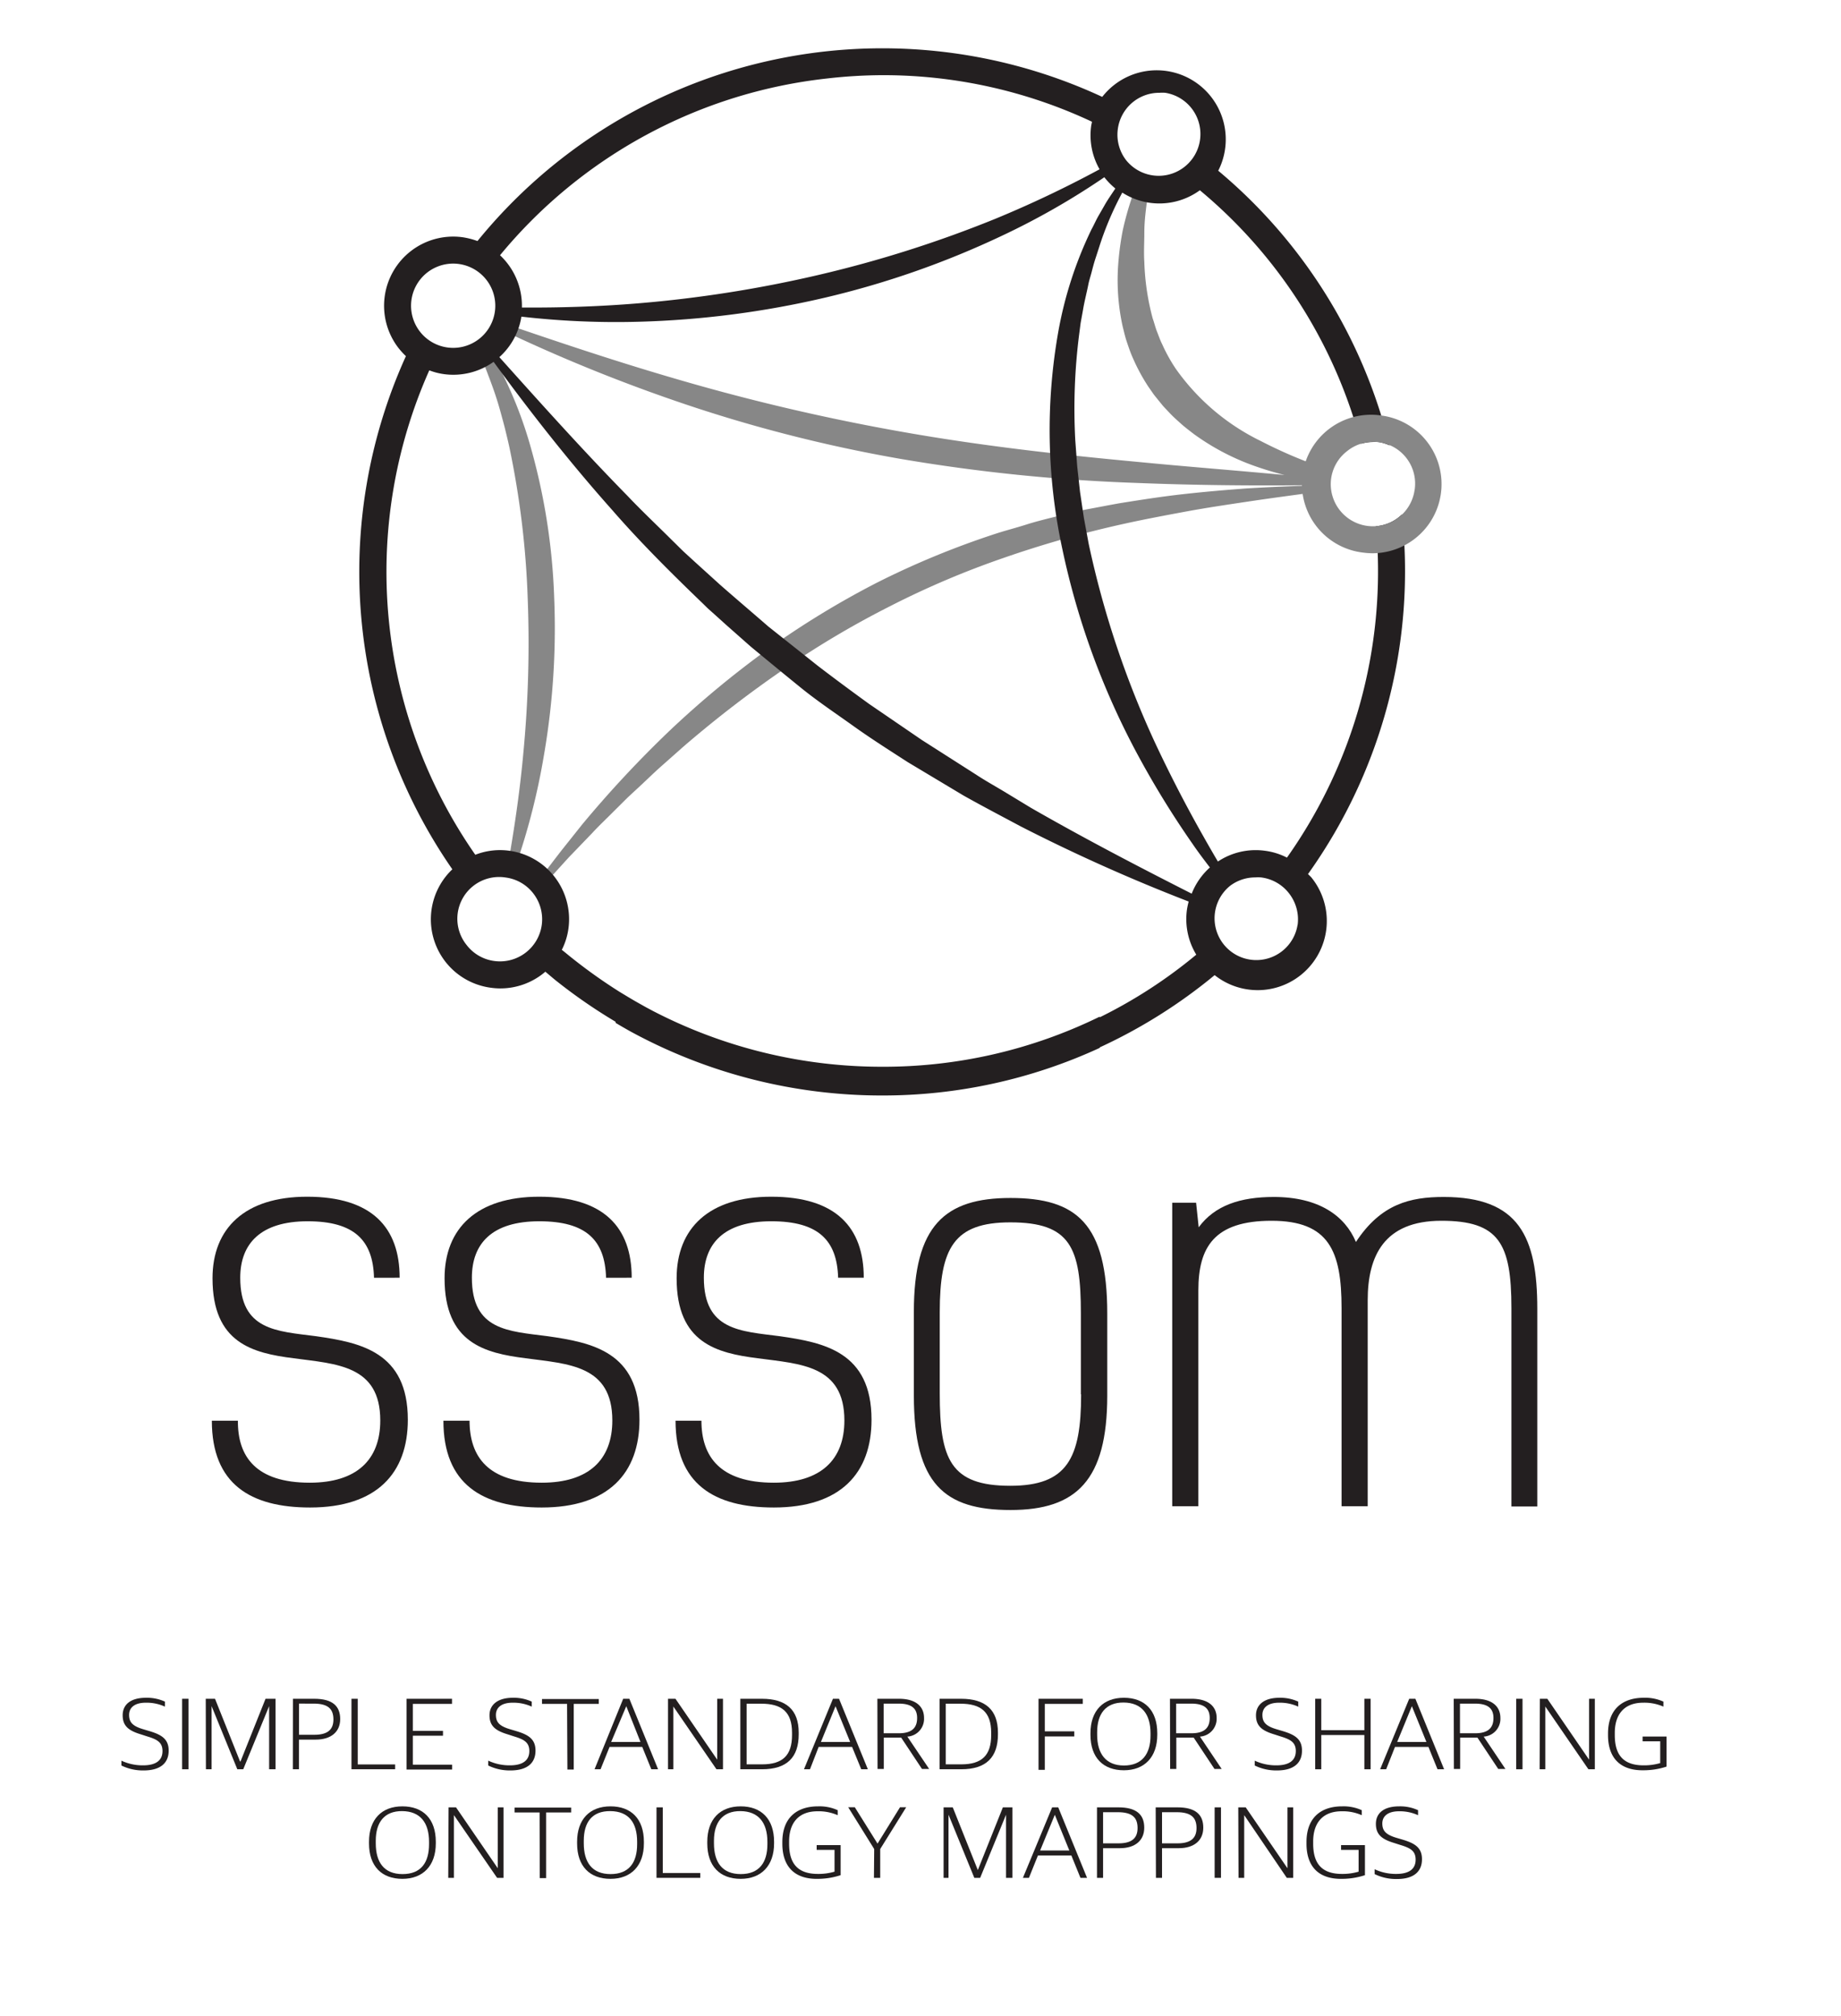 <svg id="Layer_1" data-name="Layer 1" xmlns="http://www.w3.org/2000/svg" viewBox="0 0 220.47 241.33"><defs><style>.cls-1{fill:#231f20;}.cls-2{fill:#878787;}</style></defs><path class="cls-1" d="M14.54,211.38v-.58a6,6,0,0,0,2.59.56c1.62,0,2.33-.65,2.33-1.71s-.66-1.4-1.85-1.76l-.74-.24c-1.46-.44-2.18-1-2.18-2.28s.94-2.1,2.8-2.1a5.19,5.19,0,0,1,2.26.46v.6a5.31,5.31,0,0,0-2.29-.47c-1.34,0-2,.59-2,1.46s.41,1.34,1.7,1.72l.74.22c1.42.43,2.3.93,2.3,2.34s-.9,2.37-3,2.37A5.84,5.84,0,0,1,14.54,211.38Z"/><path class="cls-1" d="M21.81,203.39h.76v8.44h-.76Z"/><path class="cls-1" d="M24.64,203.39h1.11l3,7.51h.05l3-7.51H33v8.44h-.77v-7.56h0l-3.1,7.56h-.71l-3.08-7.56h0v7.56h-.68Z"/><path class="cls-1" d="M35.08,203.39h2.55c2.21,0,3.11.89,3.11,2.43s-1.1,2.46-2.94,2.46h-2v3.55h-.73Zm2.57,4.31c1.59,0,2.28-.62,2.28-1.83s-.58-1.9-2.36-1.9H35.81v3.73Z"/><path class="cls-1" d="M42.09,203.39h.75v7.86h4.48v.58H42.09Z"/><path class="cls-1" d="M48.69,203.39h5.44V204H49.44v3.23h3.61v.58H49.44v3.47h4.7v.58H48.69Z"/><path class="cls-1" d="M58.47,211.38v-.58a6,6,0,0,0,2.59.56c1.62,0,2.33-.65,2.33-1.71s-.66-1.4-1.85-1.76l-.74-.24c-1.46-.44-2.18-1-2.18-2.28s1-2.1,2.8-2.1a5.15,5.15,0,0,1,2.26.46v.6a5.31,5.31,0,0,0-2.29-.47c-1.34,0-2,.59-2,1.46s.41,1.34,1.7,1.72l.74.22c1.42.43,2.3.93,2.3,2.34s-.9,2.37-3,2.37A5.84,5.84,0,0,1,58.47,211.38Z"/><path class="cls-1" d="M67.91,204h-3v-.58h6.8V204h-3v7.86h-.76Z"/><path class="cls-1" d="M74.63,203.39h.74l3.44,8.44H78l-1.09-2.68H73l-1.08,2.68h-.72Zm-1.44,5.17H76.7L75,204.28Z"/><path class="cls-1" d="M80,203.39h.89l5,7.29h0v-7.29h.69v8.44h-.78l-5.16-7.51h0v7.51H80Z"/><path class="cls-1" d="M88.66,203.39h2.58c2.89,0,4.41,1.3,4.41,4.06v.19c0,2.74-1.38,4.19-4.4,4.19H88.66Zm2.61,7.85c2.46,0,3.58-1.07,3.58-3.51v-.28c0-2.51-1.26-3.47-3.68-3.47H89.41v7.26Z"/><path class="cls-1" d="M99.75,203.39h.73l3.45,8.44h-.79l-1.1-2.68h-4L97,211.83h-.72Zm-1.44,5.17h3.5l-1.75-4.28Z"/><path class="cls-1" d="M105.07,203.39h2.59c2,0,3,.91,3,2.3a2.13,2.13,0,0,1-2,2.23v0l2.61,3.87h-.86l-2.49-3.75h-2.08v3.75h-.75Zm2.56,4.13c1.66,0,2.2-.73,2.2-1.83s-.61-1.72-2.21-1.72h-1.8v3.55Z"/><path class="cls-1" d="M112.52,203.39h2.57c2.89,0,4.42,1.3,4.42,4.06v.19c0,2.74-1.39,4.19-4.4,4.19h-2.59Zm2.6,7.85c2.46,0,3.58-1.07,3.58-3.51v-.28c0-2.51-1.26-3.47-3.68-3.47h-1.76v7.26Z"/><path class="cls-1" d="M124.37,203.39h5.3V204h-4.55v3.29h3.53v.61h-3.53v4h-.75Z"/><path class="cls-1" d="M130.59,207.7v-.18c0-2.71,1.53-4.25,4-4.25s4,1.49,4,4.25v.18c0,2.68-1.54,4.25-4,4.25S130.59,210.46,130.59,207.7Zm7.19.1v-.28c0-2.29-1.05-3.66-3.21-3.68s-3.18,1.36-3.18,3.55v.3c0,2.29,1.05,3.69,3.21,3.69S137.78,210,137.78,207.8Z"/><path class="cls-1" d="M140.11,203.39h2.59c2,0,3,.91,3,2.3a2.14,2.14,0,0,1-2,2.23v0l2.6,3.87h-.86l-2.49-3.75h-2.08v3.75h-.74Zm2.56,4.13c1.66,0,2.2-.73,2.2-1.83s-.61-1.72-2.22-1.72h-1.8v3.55Z"/><path class="cls-1" d="M150.26,211.38v-.58a6,6,0,0,0,2.59.56c1.62,0,2.33-.65,2.33-1.71s-.66-1.4-1.85-1.76l-.74-.24c-1.46-.44-2.18-1-2.18-2.28s1-2.1,2.8-2.1a5.15,5.15,0,0,1,2.26.46v.6a5.31,5.31,0,0,0-2.29-.47c-1.34,0-2,.59-2,1.46s.41,1.34,1.7,1.72l.74.22c1.42.43,2.3.93,2.3,2.34s-.9,2.37-3,2.37A5.84,5.84,0,0,1,150.26,211.38Z"/><path class="cls-1" d="M157.5,203.39h.73v3.76h5.16v-3.76h.75v8.44h-.75v-4.1h-5.16v4.1h-.73Z"/><path class="cls-1" d="M168.76,203.39h.74l3.44,8.44h-.79l-1.09-2.68h-4L166,211.83h-.72Zm-1.44,5.17h3.5l-1.74-4.28Z"/><path class="cls-1" d="M174.09,203.39h2.59c2,0,3,.91,3,2.3a2.13,2.13,0,0,1-2,2.23v0l2.6,3.87h-.86l-2.49-3.75h-2.07v3.75h-.75Zm2.56,4.13c1.66,0,2.2-.73,2.2-1.83s-.61-1.72-2.22-1.72h-1.79v3.55Z"/><path class="cls-1" d="M181.57,203.39h.76v8.44h-.76Z"/><path class="cls-1" d="M184.41,203.39h.89l5,7.29h0v-7.29h.69v8.44h-.77l-5.16-7.51h0v7.51h-.68Z"/><path class="cls-1" d="M192.57,207.74v-.19c0-3,1.83-4.28,4.27-4.28a5.28,5.28,0,0,1,2.36.46v.6a5.66,5.66,0,0,0-2.41-.47c-2.38,0-3.41,1.51-3.41,3.61v.26c0,2.21.87,3.63,3.44,3.63a6.83,6.83,0,0,0,2-.27v-2.61h-2.11v-.57h2.87v3.6a8.82,8.82,0,0,1-2.74.44C194.12,212,192.57,210.56,192.57,207.74Z"/><path class="cls-1" d="M44.19,220.7v-.18c0-2.71,1.53-4.25,4-4.25s4,1.49,4,4.25v.18c0,2.68-1.54,4.25-4,4.25S44.19,223.46,44.19,220.7Zm7.19.1v-.28c0-2.29-1.05-3.66-3.21-3.68S45,218.2,45,220.39v.3c0,2.29,1,3.69,3.21,3.69S51.38,223,51.38,220.8Z"/><path class="cls-1" d="M53.72,216.39h.89l5,7.29h0v-7.29h.69v8.44h-.77l-5.17-7.51h0v7.51h-.68Z"/><path class="cls-1" d="M64.62,217h-3v-.58H68.4V217h-3v7.86h-.76Z"/><path class="cls-1" d="M69.11,220.7v-.18c0-2.71,1.53-4.25,4-4.25s4,1.49,4,4.25v.18c0,2.68-1.53,4.25-4,4.25S69.11,223.46,69.11,220.7Zm7.19.1v-.28c0-2.29-1-3.66-3.21-3.68s-3.18,1.36-3.18,3.55v.3c0,2.29,1,3.69,3.21,3.69S76.3,223,76.3,220.8Z"/><path class="cls-1" d="M78.62,216.39h.75v7.86h4.49v.58H78.62Z"/><path class="cls-1" d="M84.7,220.7v-.18c0-2.71,1.54-4.25,4-4.25s4,1.49,4,4.25v.18c0,2.68-1.54,4.25-4,4.25S84.7,223.46,84.7,220.7Zm7.2.1v-.28c0-2.29-1.06-3.66-3.22-3.68s-3.18,1.36-3.18,3.55v.3c0,2.29,1,3.69,3.21,3.69S91.9,223,91.9,220.8Z"/><path class="cls-1" d="M93.69,220.74v-.19c0-3,1.83-4.28,4.27-4.28a5.28,5.28,0,0,1,2.36.46v.6a5.66,5.66,0,0,0-2.41-.47c-2.38,0-3.41,1.51-3.41,3.61v.26c0,2.21.87,3.63,3.44,3.63a6.83,6.83,0,0,0,2-.27v-2.61H97.8v-.57h2.87v3.6a8.82,8.82,0,0,1-2.74.44C95.24,225,93.69,223.56,93.69,220.74Z"/><path class="cls-1" d="M104.69,221.38l-3.11-5h.79l2.72,4.35h0l2.69-4.35h.74l-3.11,5v3.45h-.75Z"/><path class="cls-1" d="M113,216.39h1.1l3,7.51h0l3-7.51h1.14v8.44h-.76v-7.56h0l-3.1,7.56h-.7l-3.09-7.56h0v7.56H113Z"/><path class="cls-1" d="M126,216.39h.73l3.45,8.44h-.79l-1.09-2.68h-4l-1.08,2.68h-.72Zm-1.44,5.17h3.5l-1.74-4.28Z"/><path class="cls-1" d="M131.37,216.39h2.56c2.2,0,3.1.89,3.1,2.43s-1.09,2.46-2.93,2.46h-2v3.55h-.73Zm2.57,4.31c1.6,0,2.29-.62,2.29-1.83s-.58-1.9-2.37-1.9H132.1v3.73Z"/><path class="cls-1" d="M138.4,216.39H141c2.2,0,3.1.89,3.1,2.43s-1.1,2.46-2.94,2.46h-2v3.55h-.73ZM141,220.7c1.59,0,2.29-.62,2.29-1.83s-.59-1.9-2.37-1.9h-1.76v3.73Z"/><path class="cls-1" d="M145.46,216.39h.76v8.44h-.76Z"/><path class="cls-1" d="M148.29,216.39h.89l5,7.29h0v-7.29h.69v8.44h-.77L149,217.32h0v7.51h-.68Z"/><path class="cls-1" d="M156.46,220.74v-.19c0-3,1.82-4.28,4.26-4.28a5.28,5.28,0,0,1,2.36.46v.6a5.6,5.6,0,0,0-2.4-.47c-2.38,0-3.42,1.51-3.42,3.61v.26c0,2.21.87,3.63,3.44,3.63a6.83,6.83,0,0,0,2-.27v-2.61h-2.1v-.57h2.86v3.6a8.82,8.82,0,0,1-2.74.44C158,225,156.46,223.56,156.46,220.74Z"/><path class="cls-1" d="M164.62,224.38v-.58a5.93,5.93,0,0,0,2.59.56c1.62,0,2.32-.65,2.32-1.71s-.65-1.4-1.84-1.76l-.75-.24c-1.45-.44-2.17-1-2.17-2.28s.94-2.1,2.8-2.1a5.14,5.14,0,0,1,2.25.46v.6a5.26,5.26,0,0,0-2.28-.47c-1.34,0-2,.59-2,1.46s.42,1.34,1.7,1.72l.75.22c1.41.43,2.3.93,2.3,2.34s-.9,2.37-3,2.37A5.81,5.81,0,0,1,164.62,224.38Z"/><path class="cls-2" d="M149.23,58.48c-2.53.19-5,.4-7.58.69s-5,.67-7.56,1.08c-1.25.22-2.51.47-3.76.7s-2.5.55-3.73.86-2.49.61-3.71,1-2.46.7-3.68,1.1A101.54,101.54,0,0,0,105,69.77a105,105,0,0,0-13.1,8,116.15,116.15,0,0,0-11.78,9.78A133.62,133.62,0,0,0,69.72,98.71l-2.39,3c-.78,1-1.54,2-2.3,3l-.15.21a7.12,7.12,0,0,1,.58.64l.26-.28c.86-.92,1.69-1.87,2.55-2.79l2.62-2.72c.85-.92,1.77-1.78,2.65-2.67l1.34-1.33c.44-.44.91-.86,1.37-1.29.93-.85,1.82-1.73,2.75-2.57l2.81-2.49a137.49,137.49,0,0,1,11.85-9.15,109,109,0,0,1,12.81-7.63,104.72,104.72,0,0,1,13.71-5.84,127.13,127.13,0,0,1,14.4-4.08c2.44-.54,4.9-1,7.37-1.46s5-.83,7.45-1.2c2.8-.42,5.6-.79,8.42-1.17a5.12,5.12,0,0,1-.06-.78C154.92,58.19,152.08,58.31,149.23,58.48Z"/><path class="cls-2" d="M107.84,54.94a211.6,211.6,0,0,0,28.26,2.88c7.22.29,14.44.35,21.66.26a5.48,5.48,0,0,1,.05-1,6.18,6.18,0,0,1,.28-1.22l-.59-.2A55.69,55.69,0,0,1,151,52.81a26.83,26.83,0,0,1-10.21-8.68,19.85,19.85,0,0,1-1.6-2.89c-.25-.49-.42-1-.63-1.53s-.33-1.07-.52-1.59a29.41,29.41,0,0,1-1-6.74c-.08-1.16,0-2.33,0-3.51s.13-2.36.29-3.55c.07-.54.11-1.1.19-1.65a6.25,6.25,0,0,1-1.48-.48c-.21.58-.41,1.15-.58,1.74a36.51,36.51,0,0,0-1,3.63,33.48,33.48,0,0,0-.52,3.75,25.74,25.74,0,0,0,.49,7.71c.16.64.3,1.28.51,1.9s.42,1.26.69,1.86a22.63,22.63,0,0,0,1.88,3.5l.57.82c.19.28.41.52.61.78l.63.77.68.72c.45.49.94.92,1.43,1.36s1,.82,1.53,1.23a28.54,28.54,0,0,0,6.76,3.64,38.17,38.17,0,0,0,4.11,1.27c-5.87-.55-11.75-1-17.6-1.57-9.36-.87-18.67-1.92-27.87-3.54a252.17,252.17,0,0,1-27.32-6.37c-6.89-2-13.7-4.27-20.52-6.61-.1.27-.21.52-.33.77a197.39,197.39,0,0,0,20.09,8.24A174.69,174.69,0,0,0,107.84,54.94Z"/><path class="cls-2" d="M59.91,49.21c.2.73.41,1.47.59,2.21s.36,1.47.52,2.22A105.14,105.14,0,0,1,63.2,71.77a138.43,138.43,0,0,1-.52,18.32c-.39,4.3-1,8.58-1.75,12.87a6.46,6.46,0,0,1,1,.22,81.06,81.06,0,0,0,3.21-12.76,89.35,89.35,0,0,0,1.23-18.77A75.45,75.45,0,0,0,63.4,53a50,50,0,0,0-3.5-8.79c-.39-.69-.75-1.38-1.18-2-.08-.14-.17-.27-.26-.41a7.13,7.13,0,0,1-1,.65c.36.81.7,1.62,1,2.45C59,46.3,59.51,47.74,59.91,49.21Z"/><path class="cls-1" d="M156.64,104.65a62.4,62.4,0,0,0,11.25-43.06A5,5,0,0,1,164.77,63c0,.31.07.62.09.93a59.35,59.35,0,0,1-10.74,38.75,8,8,0,0,0-2.64-.82,8.16,8.16,0,0,0-5.63,1.29c-.59-1-1.17-2-1.73-3q-3.13-5.52-5.81-11.25a112.6,112.6,0,0,1-7.94-23.82L129.8,62l-.46-3.1L129,55.82l-.23-3.12a70.21,70.21,0,0,1,.44-12.47l.2-1.55.28-1.54c.16-1,.43-2,.64-3.06.1-.51.27-1,.4-1.51s.26-1,.42-1.51c.34-1,.63-2,1-3a38.22,38.22,0,0,1,2.25-5,8.23,8.23,0,0,0,9.29-.28A58.84,58.84,0,0,1,163,53.13a5.37,5.37,0,0,1,1.39-.21,4.87,4.87,0,0,1,.66,0,5.14,5.14,0,0,1,1.35.4,62.13,62.13,0,0,0-20.51-32.88A8.27,8.27,0,0,0,132,11.6,62.49,62.49,0,0,0,57.18,28.86a9.06,9.06,0,0,0-1.81-.46A8.28,8.28,0,0,0,47.7,41.64a9.65,9.65,0,0,0,.91,1,62.49,62.49,0,0,0,5.56,61.44,8.26,8.26,0,0,0,4.62,14.18,8.11,8.11,0,0,0,1.09.08,8.26,8.26,0,0,0,5.43-2c.39.33.79.67,1.19,1a63.9,63.9,0,0,0,7.23,5v.13c.57.34,1.14.67,1.73,1a62.87,62.87,0,0,0,30.13,7.69,62,62,0,0,0,26.11-5.7v-.06a62.85,62.85,0,0,0,13.76-8.65A8.28,8.28,0,0,0,157,105ZM133.86,15.49a5,5,0,0,1,5-4.38,5.17,5.17,0,0,1,.68,0,5,5,0,1,1-4.68,8.07A5,5,0,0,1,133.86,15.49ZM99.11,9.39A59.42,59.42,0,0,1,105.76,9a58.77,58.77,0,0,1,25,5.57c0,.16-.06.32-.08.47a8.19,8.19,0,0,0,1,5.23,132.85,132.85,0,0,1-12.54,5.95,142,142,0,0,1-21,6.67,149.16,149.16,0,0,1-21.75,3.43c-4.61.38-9.24.53-13.89.5a8.28,8.28,0,0,0-2.62-6.26A59.15,59.15,0,0,1,99.11,9.39ZM49.27,35.94a5,5,0,0,1,10,1.33,5,5,0,0,1-10-1.33Zm15.61,74.79a5.05,5.05,0,0,1-5.67,4.33,5,5,0,0,1-3.34-1.93,5,5,0,0,1,4.67-8.07A5,5,0,0,1,63.89,107,5.05,5.05,0,0,1,64.88,110.73ZM131.7,121.8v-.08a58.82,58.82,0,0,1-26.11,6,59.52,59.52,0,0,1-26.69-6.32l-.67-.34-.88-.47-.64-.36c-.87-.48-1.72-1-2.56-1.51a63.34,63.34,0,0,1-5.63-4c-.42-.33-.83-.68-1.24-1a8,8,0,0,0,.8-2.59A8.27,8.27,0,0,0,61,101.86a8.11,8.11,0,0,0-4.08.48,59.27,59.27,0,0,1-5.51-58,7.8,7.8,0,0,0,1.8.46,8.28,8.28,0,0,0,5.9-1.48c4.47,6.12,9.15,12.07,14.2,17.74,3.4,3.91,7.09,7.57,10.83,11.17.24.23.46.46.7.68l.73.65L87,74.85l2.92,2.58c2,1.65,4,3.3,6,4.92s4.19,3.08,6.3,4.59,4.31,2.9,6.49,4.31l6.68,4c2.26,1.27,4.56,2.47,6.84,3.69a211.49,211.49,0,0,0,20.12,9,9,9,0,0,0-.21,1,8.2,8.2,0,0,0,1.12,5.36A58.46,58.46,0,0,1,131.7,121.8Zm11-14.81c-6.49-3.29-12.93-6.65-19.22-10.26l-3.3-2c-1.1-.66-2.22-1.28-3.31-2l-6.47-4.13-6.32-4.32c-2.07-1.5-4.1-3-6.15-4.57L92,75c-1.93-1.68-3.88-3.33-5.78-5L83.35,67.4l-1.41-1.29c-.47-.44-.91-.9-1.37-1.34-1.81-1.81-3.68-3.56-5.44-5.42C69.88,54,64.84,48.38,59.8,42.76a8.24,8.24,0,0,0,2.64-4.85,99.26,99.26,0,0,0,14.11.61,110.93,110.93,0,0,0,22.28-2.89A106.28,106.28,0,0,0,120,28.22a88.52,88.52,0,0,0,12.25-7h0a8.43,8.43,0,0,0,1.32,1.35l-.47.7c-.3.45-.6.9-.86,1.37L131.46,26c-.26.48-.49,1-.74,1.45a47.06,47.06,0,0,0-4,12.36,67.49,67.49,0,0,0,.5,25.92A91.83,91.83,0,0,0,136.05,90a109.93,109.93,0,0,0,6.74,11c.68,1,1.38,1.92,2.1,2.86A8.29,8.29,0,0,0,142.71,107Zm12.69,3.74a5,5,0,1,1-8.07-4.68,5,5,0,0,1,3-1,5.19,5.19,0,0,1,.68,0A5,5,0,0,1,154.4,107,5.06,5.06,0,0,1,155.4,110.73Z"/><path class="cls-2" d="M165.5,49.76a8.28,8.28,0,1,0-2.18,16.41,8.08,8.08,0,0,0,1.09.07,8.28,8.28,0,0,0,1.09-16.48Zm3.91,8.87a5,5,0,1,1-10-1.33A5,5,0,0,1,161.34,54a5,5,0,0,1,8.07,4.67Z"/><path class="cls-1" d="M37.09,177.52c5.64,0,8.45-2.75,8.45-7.45,0-6.63-5.26-6.76-10.39-7.45-4.88-.62-9.7-1.81-9.7-9.57,0-6,3.88-9.77,11.33-9.77,7.76,0,11.08,3.69,11.08,9.7H44.79c-.12-4.5-2.38-6.76-7.95-6.76s-8.07,2.63-8.07,6.76c0,6.33,4.38,6.39,9.07,7,5.32.76,11,1.88,11,10,0,6.38-3.7,10.51-11.71,10.51-7.13,0-11.76-2.81-11.76-10.39h3.12C28.45,174.39,30.65,177.52,37.09,177.52Z"/><path class="cls-1" d="M64.88,177.52c5.63,0,8.45-2.75,8.45-7.45,0-6.63-5.26-6.76-10.39-7.45-4.88-.62-9.7-1.81-9.7-9.57,0-6,3.88-9.77,11.33-9.77,7.76,0,11.08,3.69,11.08,9.7H72.58c-.13-4.5-2.38-6.76-8-6.76s-8.07,2.63-8.07,6.76c0,6.33,4.38,6.39,9.07,7,5.32.76,11,1.88,11,10,0,6.38-3.7,10.51-11.71,10.51-7.13,0-11.77-2.81-11.77-10.39h3.13C56.24,174.39,58.43,177.52,64.88,177.52Z"/><path class="cls-1" d="M92.67,177.52c5.63,0,8.45-2.75,8.45-7.45,0-6.63-5.26-6.76-10.39-7.45-4.88-.62-9.7-1.81-9.7-9.57,0-6,3.88-9.77,11.33-9.77,7.76,0,11.08,3.69,11.08,9.7h-3.07c-.13-4.5-2.38-6.76-8-6.76s-8.08,2.63-8.08,6.76c0,6.33,4.39,6.39,9.08,7,5.32.76,11,1.88,11,10,0,6.38-3.69,10.51-11.7,10.51-7.14,0-11.77-2.81-11.77-10.39H84C84,174.39,86.22,177.52,92.67,177.52Z"/><path class="cls-1" d="M109.44,167.07v-10c0-10.33,3.69-13.64,11.58-13.64s11.58,3.06,11.58,13.83v9.83c0,10.14-3.69,13.7-11.58,13.7S109.44,177.71,109.44,167.07Zm20-.13v-9.7c0-7.89-1.25-10.89-8.45-10.89-6.76,0-8.45,3.07-8.45,10.76v9.71c0,7.88,1.25,11.07,8.45,11.07C127.78,177.89,129.47,174.64,129.47,166.94Z"/><path class="cls-1" d="M143.24,144l.31,2.94c1.94-2.63,5-3.63,9-3.63,5.39,0,8.52,2.26,9.83,5.39,3-4.57,6.51-5.39,10.52-5.39,9,0,11.2,4.76,11.2,13.4v23.66H181V156.61c0-7.76-1.5-10.45-8.39-10.45s-8.82,4.26-8.82,9.51v24.67h-3.13V156.61c0-6.82-1.5-10.45-8.39-10.45s-8.76,3.19-8.76,8.33v25.85h-3.13V144Z"/></svg>